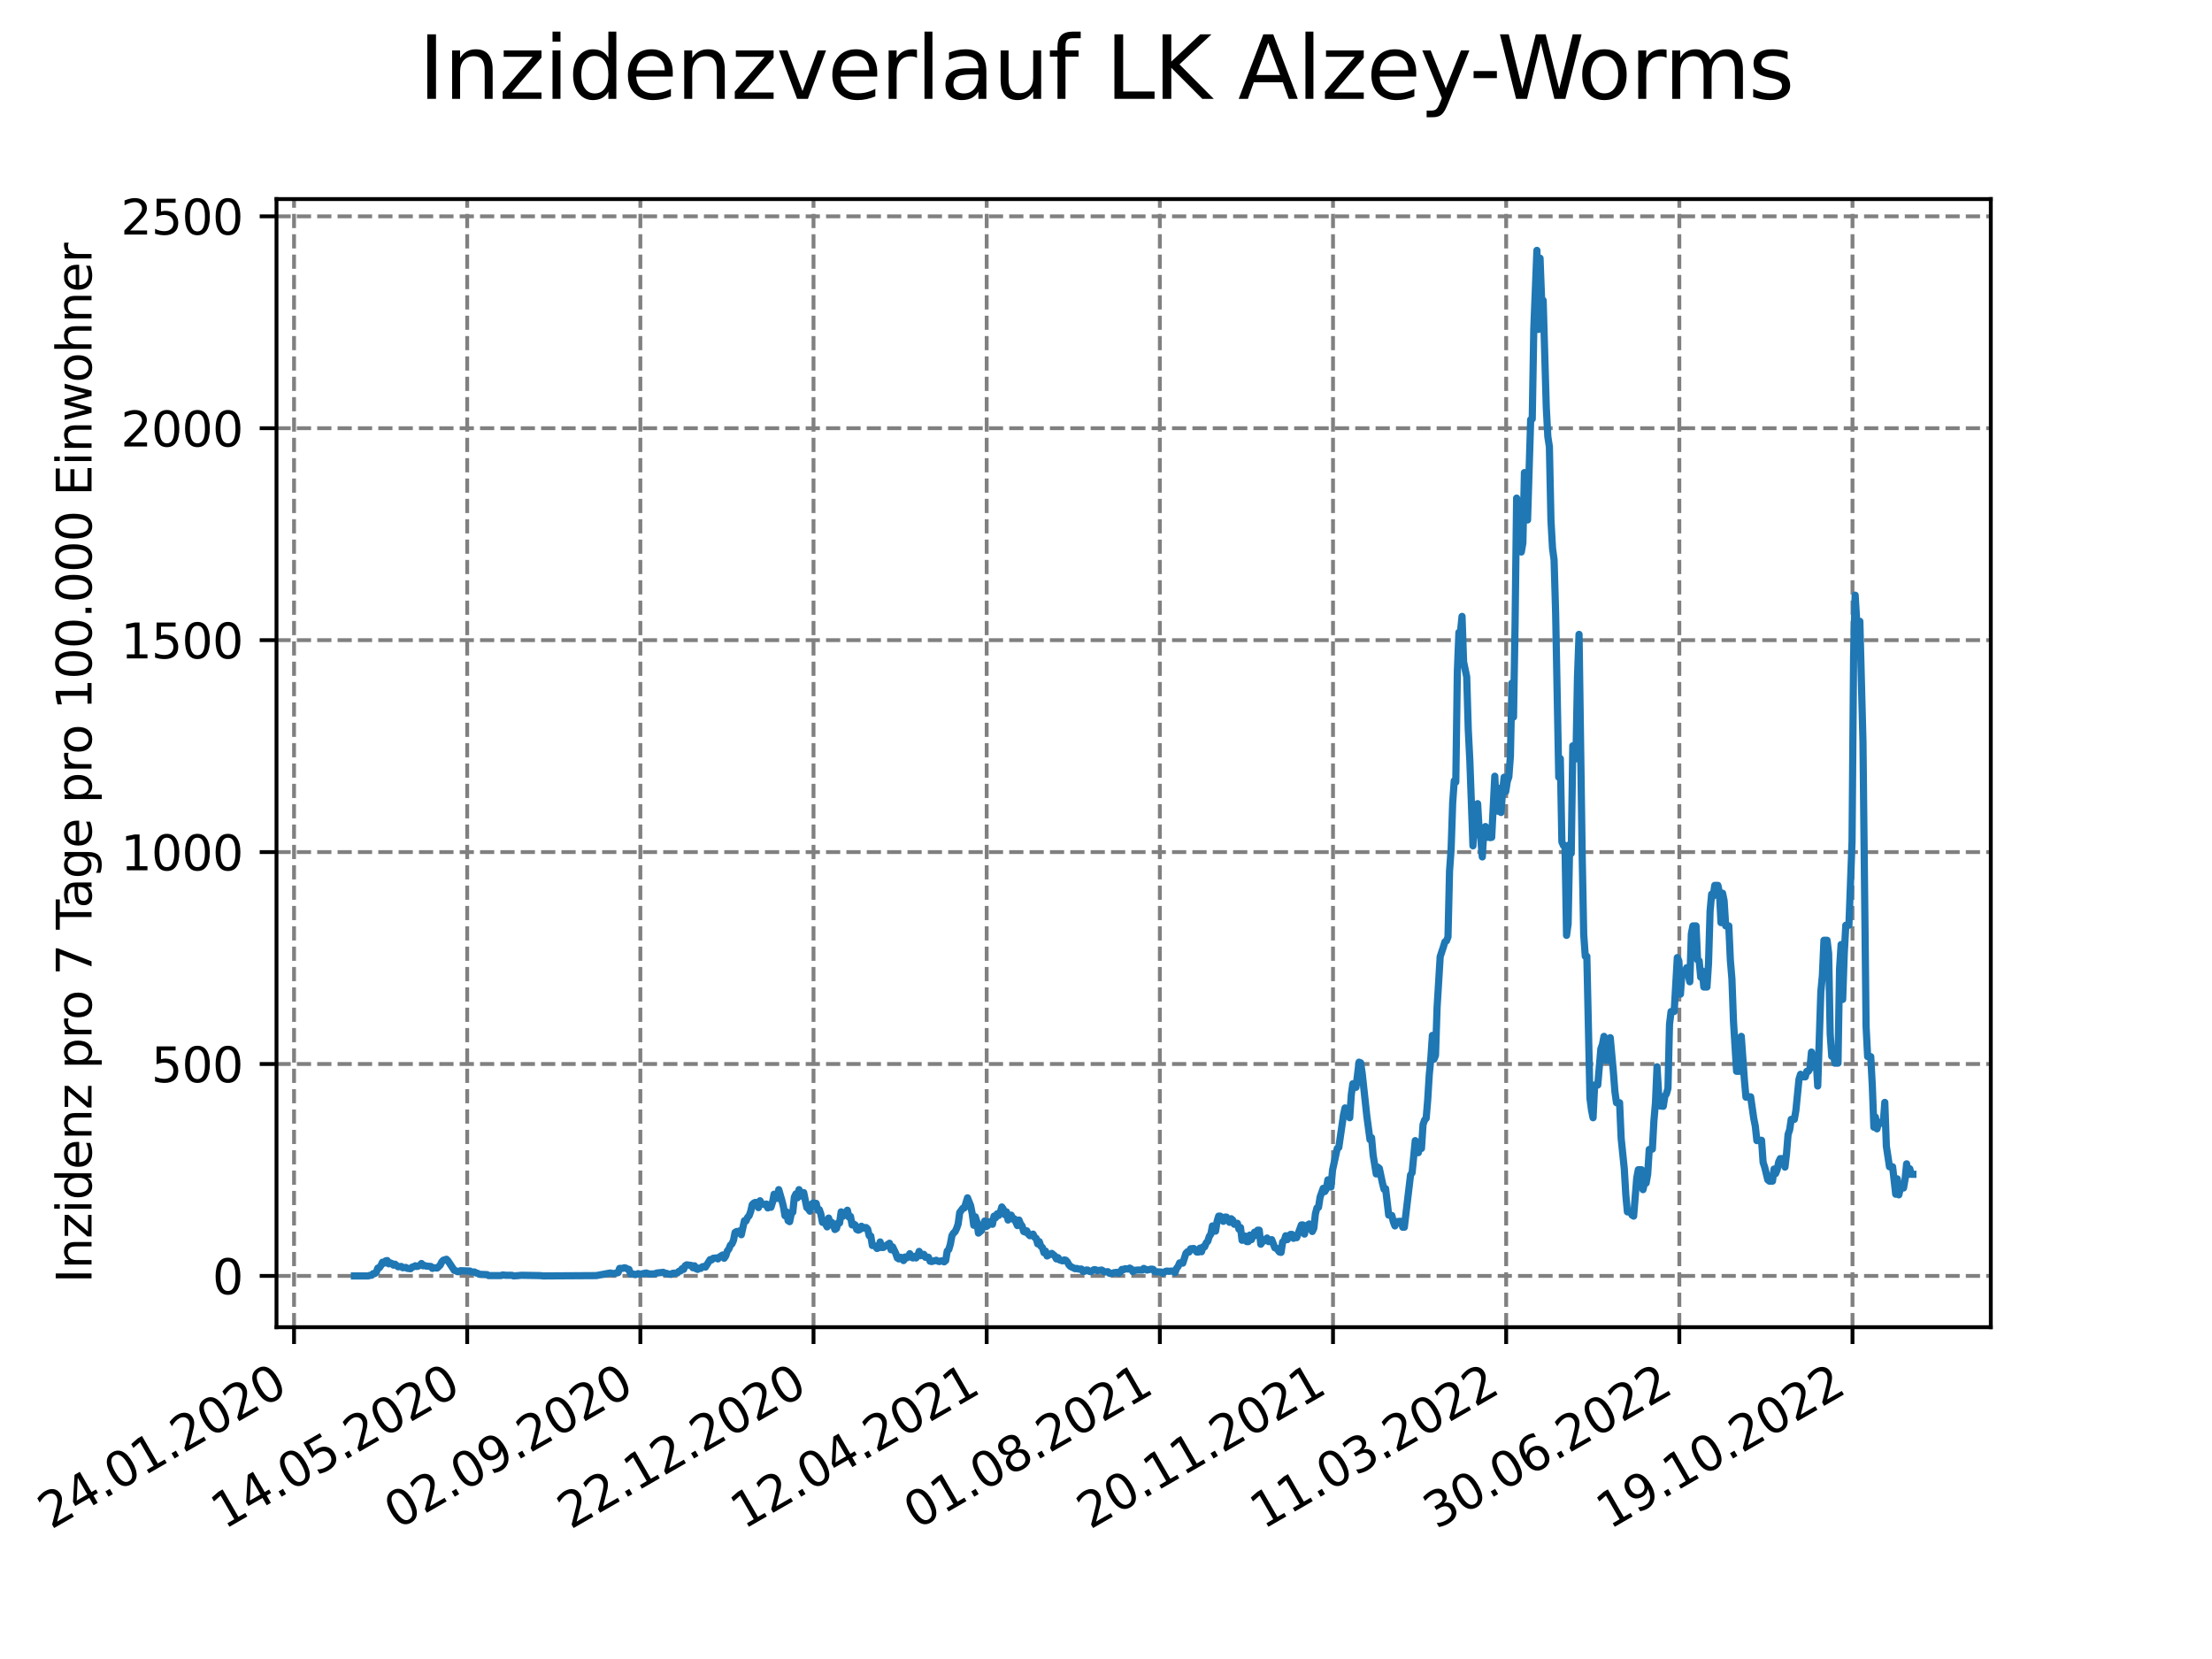 <?xml version="1.0" encoding="utf-8" standalone="no"?>
<!DOCTYPE svg PUBLIC "-//W3C//DTD SVG 1.1//EN"
  "http://www.w3.org/Graphics/SVG/1.1/DTD/svg11.dtd">
<svg xmlns:xlink="http://www.w3.org/1999/xlink" width="460.8pt" height="345.6pt" viewBox="0 0 460.8 345.6" xmlns="http://www.w3.org/2000/svg" version="1.1">
 <defs>
  <style type="text/css">*{stroke-linejoin: round; stroke-linecap: butt}</style>
 </defs>
 <g id="figure_1">
  <g id="patch_1">
   <path d="M 0 345.6 
L 460.8 345.6 
L 460.8 0 
L 0 0 
z
" style="fill: #ffffff"/>
  </g>
  <g id="axes_1">
   <g id="patch_2">
    <path d="M 57.6 276.48 
L 414.72 276.48 
L 414.72 41.472 
L 57.6 41.472 
z
" style="fill: #ffffff"/>
   </g>
   <g id="matplotlib.axis_1">
    <g id="xtick_1">
     <g id="line2d_1">
      <path d="M 61.253 276.48 
L 61.253 41.472 
" clip-path="url(#p6a58bb51ad)" style="fill: none; stroke-dasharray: 2.96,1.28; stroke-dashoffset: 0; stroke: #808080; stroke-width: 0.8"/>
     </g>
     <g id="line2d_2">
      <defs>
       <path id="ma7a0e3dd13" d="M 0 0 
L 0 3.5 
" style="stroke: #000000; stroke-width: 0.8"/>
      </defs>
      <g>
       <use xlink:href="#ma7a0e3dd13" x="61.253" y="276.48" style="stroke: #000000; stroke-width: 0.8"/>
      </g>
     </g>
     <g id="text_1">
      <!-- 24.01.2020 -->
      <g transform="translate(10.628 318.689) rotate(-30) scale(0.1 -0.1)">
       <defs>
        <path id="DejaVuSans-32" d="M 1228 531 
L 3431 531 
L 3431 0 
L 469 0 
L 469 531 
Q 828 903 1448 1529 
Q 2069 2156 2228 2338 
Q 2531 2678 2651 2914 
Q 2772 3150 2772 3378 
Q 2772 3750 2511 3984 
Q 2250 4219 1831 4219 
Q 1534 4219 1204 4116 
Q 875 4013 500 3803 
L 500 4441 
Q 881 4594 1212 4672 
Q 1544 4750 1819 4750 
Q 2544 4750 2975 4387 
Q 3406 4025 3406 3419 
Q 3406 3131 3298 2873 
Q 3191 2616 2906 2266 
Q 2828 2175 2409 1742 
Q 1991 1309 1228 531 
z
" transform="scale(0.016)"/>
        <path id="DejaVuSans-34" d="M 2419 4116 
L 825 1625 
L 2419 1625 
L 2419 4116 
z
M 2253 4666 
L 3047 4666 
L 3047 1625 
L 3713 1625 
L 3713 1100 
L 3047 1100 
L 3047 0 
L 2419 0 
L 2419 1100 
L 313 1100 
L 313 1709 
L 2253 4666 
z
" transform="scale(0.016)"/>
        <path id="DejaVuSans-2e" d="M 684 794 
L 1344 794 
L 1344 0 
L 684 0 
L 684 794 
z
" transform="scale(0.016)"/>
        <path id="DejaVuSans-30" d="M 2034 4250 
Q 1547 4250 1301 3770 
Q 1056 3291 1056 2328 
Q 1056 1369 1301 889 
Q 1547 409 2034 409 
Q 2525 409 2770 889 
Q 3016 1369 3016 2328 
Q 3016 3291 2770 3770 
Q 2525 4250 2034 4250 
z
M 2034 4750 
Q 2819 4750 3233 4129 
Q 3647 3509 3647 2328 
Q 3647 1150 3233 529 
Q 2819 -91 2034 -91 
Q 1250 -91 836 529 
Q 422 1150 422 2328 
Q 422 3509 836 4129 
Q 1250 4750 2034 4750 
z
" transform="scale(0.016)"/>
        <path id="DejaVuSans-31" d="M 794 531 
L 1825 531 
L 1825 4091 
L 703 3866 
L 703 4441 
L 1819 4666 
L 2450 4666 
L 2450 531 
L 3481 531 
L 3481 0 
L 794 0 
L 794 531 
z
" transform="scale(0.016)"/>
       </defs>
       <use xlink:href="#DejaVuSans-32"/>
       <use xlink:href="#DejaVuSans-34" x="63.623"/>
       <use xlink:href="#DejaVuSans-2e" x="127.246"/>
       <use xlink:href="#DejaVuSans-30" x="159.033"/>
       <use xlink:href="#DejaVuSans-31" x="222.656"/>
       <use xlink:href="#DejaVuSans-2e" x="286.279"/>
       <use xlink:href="#DejaVuSans-32" x="318.066"/>
       <use xlink:href="#DejaVuSans-30" x="381.689"/>
       <use xlink:href="#DejaVuSans-32" x="445.312"/>
       <use xlink:href="#DejaVuSans-30" x="508.936"/>
      </g>
     </g>
    </g>
    <g id="xtick_2">
     <g id="line2d_3">
      <path d="M 97.326 276.48 
L 97.326 41.472 
" clip-path="url(#p6a58bb51ad)" style="fill: none; stroke-dasharray: 2.96,1.28; stroke-dashoffset: 0; stroke: #808080; stroke-width: 0.8"/>
     </g>
     <g id="line2d_4">
      <g>
       <use xlink:href="#ma7a0e3dd13" x="97.326" y="276.48" style="stroke: #000000; stroke-width: 0.8"/>
      </g>
     </g>
     <g id="text_2">
      <!-- 14.05.2020 -->
      <g transform="translate(46.701 318.689) rotate(-30) scale(0.1 -0.1)">
       <defs>
        <path id="DejaVuSans-35" d="M 691 4666 
L 3169 4666 
L 3169 4134 
L 1269 4134 
L 1269 2991 
Q 1406 3038 1543 3061 
Q 1681 3084 1819 3084 
Q 2600 3084 3056 2656 
Q 3513 2228 3513 1497 
Q 3513 744 3044 326 
Q 2575 -91 1722 -91 
Q 1428 -91 1123 -41 
Q 819 9 494 109 
L 494 744 
Q 775 591 1075 516 
Q 1375 441 1709 441 
Q 2250 441 2565 725 
Q 2881 1009 2881 1497 
Q 2881 1984 2565 2268 
Q 2250 2553 1709 2553 
Q 1456 2553 1204 2497 
Q 953 2441 691 2322 
L 691 4666 
z
" transform="scale(0.016)"/>
       </defs>
       <use xlink:href="#DejaVuSans-31"/>
       <use xlink:href="#DejaVuSans-34" x="63.623"/>
       <use xlink:href="#DejaVuSans-2e" x="127.246"/>
       <use xlink:href="#DejaVuSans-30" x="159.033"/>
       <use xlink:href="#DejaVuSans-35" x="222.656"/>
       <use xlink:href="#DejaVuSans-2e" x="286.279"/>
       <use xlink:href="#DejaVuSans-32" x="318.066"/>
       <use xlink:href="#DejaVuSans-30" x="381.689"/>
       <use xlink:href="#DejaVuSans-32" x="445.312"/>
       <use xlink:href="#DejaVuSans-30" x="508.936"/>
      </g>
     </g>
    </g>
    <g id="xtick_3">
     <g id="line2d_5">
      <path d="M 133.399 276.48 
L 133.399 41.472 
" clip-path="url(#p6a58bb51ad)" style="fill: none; stroke-dasharray: 2.96,1.28; stroke-dashoffset: 0; stroke: #808080; stroke-width: 0.8"/>
     </g>
     <g id="line2d_6">
      <g>
       <use xlink:href="#ma7a0e3dd13" x="133.399" y="276.48" style="stroke: #000000; stroke-width: 0.8"/>
      </g>
     </g>
     <g id="text_3">
      <!-- 02.09.2020 -->
      <g transform="translate(82.774 318.689) rotate(-30) scale(0.1 -0.1)">
       <defs>
        <path id="DejaVuSans-39" d="M 703 97 
L 703 672 
Q 941 559 1184 500 
Q 1428 441 1663 441 
Q 2288 441 2617 861 
Q 2947 1281 2994 2138 
Q 2813 1869 2534 1725 
Q 2256 1581 1919 1581 
Q 1219 1581 811 2004 
Q 403 2428 403 3163 
Q 403 3881 828 4315 
Q 1253 4750 1959 4750 
Q 2769 4750 3195 4129 
Q 3622 3509 3622 2328 
Q 3622 1225 3098 567 
Q 2575 -91 1691 -91 
Q 1453 -91 1209 -44 
Q 966 3 703 97 
z
M 1959 2075 
Q 2384 2075 2632 2365 
Q 2881 2656 2881 3163 
Q 2881 3666 2632 3958 
Q 2384 4250 1959 4250 
Q 1534 4250 1286 3958 
Q 1038 3666 1038 3163 
Q 1038 2656 1286 2365 
Q 1534 2075 1959 2075 
z
" transform="scale(0.016)"/>
       </defs>
       <use xlink:href="#DejaVuSans-30"/>
       <use xlink:href="#DejaVuSans-32" x="63.623"/>
       <use xlink:href="#DejaVuSans-2e" x="127.246"/>
       <use xlink:href="#DejaVuSans-30" x="159.033"/>
       <use xlink:href="#DejaVuSans-39" x="222.656"/>
       <use xlink:href="#DejaVuSans-2e" x="286.279"/>
       <use xlink:href="#DejaVuSans-32" x="318.066"/>
       <use xlink:href="#DejaVuSans-30" x="381.689"/>
       <use xlink:href="#DejaVuSans-32" x="445.312"/>
       <use xlink:href="#DejaVuSans-30" x="508.936"/>
      </g>
     </g>
    </g>
    <g id="xtick_4">
     <g id="line2d_7">
      <path d="M 169.471 276.48 
L 169.471 41.472 
" clip-path="url(#p6a58bb51ad)" style="fill: none; stroke-dasharray: 2.96,1.28; stroke-dashoffset: 0; stroke: #808080; stroke-width: 0.8"/>
     </g>
     <g id="line2d_8">
      <g>
       <use xlink:href="#ma7a0e3dd13" x="169.471" y="276.48" style="stroke: #000000; stroke-width: 0.8"/>
      </g>
     </g>
     <g id="text_4">
      <!-- 22.12.2020 -->
      <g transform="translate(118.846 318.689) rotate(-30) scale(0.1 -0.1)">
       <use xlink:href="#DejaVuSans-32"/>
       <use xlink:href="#DejaVuSans-32" x="63.623"/>
       <use xlink:href="#DejaVuSans-2e" x="127.246"/>
       <use xlink:href="#DejaVuSans-31" x="159.033"/>
       <use xlink:href="#DejaVuSans-32" x="222.656"/>
       <use xlink:href="#DejaVuSans-2e" x="286.279"/>
       <use xlink:href="#DejaVuSans-32" x="318.066"/>
       <use xlink:href="#DejaVuSans-30" x="381.689"/>
       <use xlink:href="#DejaVuSans-32" x="445.312"/>
       <use xlink:href="#DejaVuSans-30" x="508.936"/>
      </g>
     </g>
    </g>
    <g id="xtick_5">
     <g id="line2d_9">
      <path d="M 205.544 276.48 
L 205.544 41.472 
" clip-path="url(#p6a58bb51ad)" style="fill: none; stroke-dasharray: 2.96,1.28; stroke-dashoffset: 0; stroke: #808080; stroke-width: 0.8"/>
     </g>
     <g id="line2d_10">
      <g>
       <use xlink:href="#ma7a0e3dd13" x="205.544" y="276.48" style="stroke: #000000; stroke-width: 0.8"/>
      </g>
     </g>
     <g id="text_5">
      <!-- 12.04.2021 -->
      <g transform="translate(154.919 318.689) rotate(-30) scale(0.1 -0.1)">
       <use xlink:href="#DejaVuSans-31"/>
       <use xlink:href="#DejaVuSans-32" x="63.623"/>
       <use xlink:href="#DejaVuSans-2e" x="127.246"/>
       <use xlink:href="#DejaVuSans-30" x="159.033"/>
       <use xlink:href="#DejaVuSans-34" x="222.656"/>
       <use xlink:href="#DejaVuSans-2e" x="286.279"/>
       <use xlink:href="#DejaVuSans-32" x="318.066"/>
       <use xlink:href="#DejaVuSans-30" x="381.689"/>
       <use xlink:href="#DejaVuSans-32" x="445.312"/>
       <use xlink:href="#DejaVuSans-31" x="508.936"/>
      </g>
     </g>
    </g>
    <g id="xtick_6">
     <g id="line2d_11">
      <path d="M 241.617 276.48 
L 241.617 41.472 
" clip-path="url(#p6a58bb51ad)" style="fill: none; stroke-dasharray: 2.96,1.28; stroke-dashoffset: 0; stroke: #808080; stroke-width: 0.8"/>
     </g>
     <g id="line2d_12">
      <g>
       <use xlink:href="#ma7a0e3dd13" x="241.617" y="276.48" style="stroke: #000000; stroke-width: 0.8"/>
      </g>
     </g>
     <g id="text_6">
      <!-- 01.08.2021 -->
      <g transform="translate(190.992 318.689) rotate(-30) scale(0.1 -0.1)">
       <defs>
        <path id="DejaVuSans-38" d="M 2034 2216 
Q 1584 2216 1326 1975 
Q 1069 1734 1069 1313 
Q 1069 891 1326 650 
Q 1584 409 2034 409 
Q 2484 409 2743 651 
Q 3003 894 3003 1313 
Q 3003 1734 2745 1975 
Q 2488 2216 2034 2216 
z
M 1403 2484 
Q 997 2584 770 2862 
Q 544 3141 544 3541 
Q 544 4100 942 4425 
Q 1341 4750 2034 4750 
Q 2731 4750 3128 4425 
Q 3525 4100 3525 3541 
Q 3525 3141 3298 2862 
Q 3072 2584 2669 2484 
Q 3125 2378 3379 2068 
Q 3634 1759 3634 1313 
Q 3634 634 3220 271 
Q 2806 -91 2034 -91 
Q 1263 -91 848 271 
Q 434 634 434 1313 
Q 434 1759 690 2068 
Q 947 2378 1403 2484 
z
M 1172 3481 
Q 1172 3119 1398 2916 
Q 1625 2713 2034 2713 
Q 2441 2713 2670 2916 
Q 2900 3119 2900 3481 
Q 2900 3844 2670 4047 
Q 2441 4250 2034 4250 
Q 1625 4250 1398 4047 
Q 1172 3844 1172 3481 
z
" transform="scale(0.016)"/>
       </defs>
       <use xlink:href="#DejaVuSans-30"/>
       <use xlink:href="#DejaVuSans-31" x="63.623"/>
       <use xlink:href="#DejaVuSans-2e" x="127.246"/>
       <use xlink:href="#DejaVuSans-30" x="159.033"/>
       <use xlink:href="#DejaVuSans-38" x="222.656"/>
       <use xlink:href="#DejaVuSans-2e" x="286.279"/>
       <use xlink:href="#DejaVuSans-32" x="318.066"/>
       <use xlink:href="#DejaVuSans-30" x="381.689"/>
       <use xlink:href="#DejaVuSans-32" x="445.312"/>
       <use xlink:href="#DejaVuSans-31" x="508.936"/>
      </g>
     </g>
    </g>
    <g id="xtick_7">
     <g id="line2d_13">
      <path d="M 277.69 276.48 
L 277.69 41.472 
" clip-path="url(#p6a58bb51ad)" style="fill: none; stroke-dasharray: 2.96,1.28; stroke-dashoffset: 0; stroke: #808080; stroke-width: 0.8"/>
     </g>
     <g id="line2d_14">
      <g>
       <use xlink:href="#ma7a0e3dd13" x="277.69" y="276.48" style="stroke: #000000; stroke-width: 0.8"/>
      </g>
     </g>
     <g id="text_7">
      <!-- 20.11.2021 -->
      <g transform="translate(227.064 318.689) rotate(-30) scale(0.1 -0.1)">
       <use xlink:href="#DejaVuSans-32"/>
       <use xlink:href="#DejaVuSans-30" x="63.623"/>
       <use xlink:href="#DejaVuSans-2e" x="127.246"/>
       <use xlink:href="#DejaVuSans-31" x="159.033"/>
       <use xlink:href="#DejaVuSans-31" x="222.656"/>
       <use xlink:href="#DejaVuSans-2e" x="286.279"/>
       <use xlink:href="#DejaVuSans-32" x="318.066"/>
       <use xlink:href="#DejaVuSans-30" x="381.689"/>
       <use xlink:href="#DejaVuSans-32" x="445.312"/>
       <use xlink:href="#DejaVuSans-31" x="508.936"/>
      </g>
     </g>
    </g>
    <g id="xtick_8">
     <g id="line2d_15">
      <path d="M 313.762 276.48 
L 313.762 41.472 
" clip-path="url(#p6a58bb51ad)" style="fill: none; stroke-dasharray: 2.96,1.28; stroke-dashoffset: 0; stroke: #808080; stroke-width: 0.8"/>
     </g>
     <g id="line2d_16">
      <g>
       <use xlink:href="#ma7a0e3dd13" x="313.762" y="276.48" style="stroke: #000000; stroke-width: 0.8"/>
      </g>
     </g>
     <g id="text_8">
      <!-- 11.03.2022 -->
      <g transform="translate(263.137 318.689) rotate(-30) scale(0.1 -0.1)">
       <defs>
        <path id="DejaVuSans-33" d="M 2597 2516 
Q 3050 2419 3304 2112 
Q 3559 1806 3559 1356 
Q 3559 666 3084 287 
Q 2609 -91 1734 -91 
Q 1441 -91 1130 -33 
Q 819 25 488 141 
L 488 750 
Q 750 597 1062 519 
Q 1375 441 1716 441 
Q 2309 441 2620 675 
Q 2931 909 2931 1356 
Q 2931 1769 2642 2001 
Q 2353 2234 1838 2234 
L 1294 2234 
L 1294 2753 
L 1863 2753 
Q 2328 2753 2575 2939 
Q 2822 3125 2822 3475 
Q 2822 3834 2567 4026 
Q 2313 4219 1838 4219 
Q 1578 4219 1281 4162 
Q 984 4106 628 3988 
L 628 4550 
Q 988 4650 1302 4700 
Q 1616 4750 1894 4750 
Q 2613 4750 3031 4423 
Q 3450 4097 3450 3541 
Q 3450 3153 3228 2886 
Q 3006 2619 2597 2516 
z
" transform="scale(0.016)"/>
       </defs>
       <use xlink:href="#DejaVuSans-31"/>
       <use xlink:href="#DejaVuSans-31" x="63.623"/>
       <use xlink:href="#DejaVuSans-2e" x="127.246"/>
       <use xlink:href="#DejaVuSans-30" x="159.033"/>
       <use xlink:href="#DejaVuSans-33" x="222.656"/>
       <use xlink:href="#DejaVuSans-2e" x="286.279"/>
       <use xlink:href="#DejaVuSans-32" x="318.066"/>
       <use xlink:href="#DejaVuSans-30" x="381.689"/>
       <use xlink:href="#DejaVuSans-32" x="445.312"/>
       <use xlink:href="#DejaVuSans-32" x="508.936"/>
      </g>
     </g>
    </g>
    <g id="xtick_9">
     <g id="line2d_17">
      <path d="M 349.835 276.48 
L 349.835 41.472 
" clip-path="url(#p6a58bb51ad)" style="fill: none; stroke-dasharray: 2.96,1.28; stroke-dashoffset: 0; stroke: #808080; stroke-width: 0.8"/>
     </g>
     <g id="line2d_18">
      <g>
       <use xlink:href="#ma7a0e3dd13" x="349.835" y="276.48" style="stroke: #000000; stroke-width: 0.8"/>
      </g>
     </g>
     <g id="text_9">
      <!-- 30.06.2022 -->
      <g transform="translate(299.21 318.689) rotate(-30) scale(0.1 -0.1)">
       <defs>
        <path id="DejaVuSans-36" d="M 2113 2584 
Q 1688 2584 1439 2293 
Q 1191 2003 1191 1497 
Q 1191 994 1439 701 
Q 1688 409 2113 409 
Q 2538 409 2786 701 
Q 3034 994 3034 1497 
Q 3034 2003 2786 2293 
Q 2538 2584 2113 2584 
z
M 3366 4563 
L 3366 3988 
Q 3128 4100 2886 4159 
Q 2644 4219 2406 4219 
Q 1781 4219 1451 3797 
Q 1122 3375 1075 2522 
Q 1259 2794 1537 2939 
Q 1816 3084 2150 3084 
Q 2853 3084 3261 2657 
Q 3669 2231 3669 1497 
Q 3669 778 3244 343 
Q 2819 -91 2113 -91 
Q 1303 -91 875 529 
Q 447 1150 447 2328 
Q 447 3434 972 4092 
Q 1497 4750 2381 4750 
Q 2619 4750 2861 4703 
Q 3103 4656 3366 4563 
z
" transform="scale(0.016)"/>
       </defs>
       <use xlink:href="#DejaVuSans-33"/>
       <use xlink:href="#DejaVuSans-30" x="63.623"/>
       <use xlink:href="#DejaVuSans-2e" x="127.246"/>
       <use xlink:href="#DejaVuSans-30" x="159.033"/>
       <use xlink:href="#DejaVuSans-36" x="222.656"/>
       <use xlink:href="#DejaVuSans-2e" x="286.279"/>
       <use xlink:href="#DejaVuSans-32" x="318.066"/>
       <use xlink:href="#DejaVuSans-30" x="381.689"/>
       <use xlink:href="#DejaVuSans-32" x="445.312"/>
       <use xlink:href="#DejaVuSans-32" x="508.936"/>
      </g>
     </g>
    </g>
    <g id="xtick_10">
     <g id="line2d_19">
      <path d="M 385.908 276.48 
L 385.908 41.472 
" clip-path="url(#p6a58bb51ad)" style="fill: none; stroke-dasharray: 2.96,1.28; stroke-dashoffset: 0; stroke: #808080; stroke-width: 0.8"/>
     </g>
     <g id="line2d_20">
      <g>
       <use xlink:href="#ma7a0e3dd13" x="385.908" y="276.48" style="stroke: #000000; stroke-width: 0.8"/>
      </g>
     </g>
     <g id="text_10">
      <!-- 19.10.2022 -->
      <g transform="translate(335.283 318.689) rotate(-30) scale(0.1 -0.1)">
       <use xlink:href="#DejaVuSans-31"/>
       <use xlink:href="#DejaVuSans-39" x="63.623"/>
       <use xlink:href="#DejaVuSans-2e" x="127.246"/>
       <use xlink:href="#DejaVuSans-31" x="159.033"/>
       <use xlink:href="#DejaVuSans-30" x="222.656"/>
       <use xlink:href="#DejaVuSans-2e" x="286.279"/>
       <use xlink:href="#DejaVuSans-32" x="318.066"/>
       <use xlink:href="#DejaVuSans-30" x="381.689"/>
       <use xlink:href="#DejaVuSans-32" x="445.312"/>
       <use xlink:href="#DejaVuSans-32" x="508.936"/>
      </g>
     </g>
    </g>
   </g>
   <g id="matplotlib.axis_2">
    <g id="ytick_1">
     <g id="line2d_21">
      <path d="M 57.6 265.798 
L 414.72 265.798 
" clip-path="url(#p6a58bb51ad)" style="fill: none; stroke-dasharray: 2.96,1.28; stroke-dashoffset: 0; stroke: #808080; stroke-width: 0.8"/>
     </g>
     <g id="line2d_22">
      <defs>
       <path id="me73695c875" d="M 0 0 
L -3.5 0 
" style="stroke: #000000; stroke-width: 0.8"/>
      </defs>
      <g>
       <use xlink:href="#me73695c875" x="57.6" y="265.798" style="stroke: #000000; stroke-width: 0.8"/>
      </g>
     </g>
     <g id="text_11">
      <!-- 0 -->
      <g transform="translate(44.237 269.597) scale(0.1 -0.1)">
       <use xlink:href="#DejaVuSans-30"/>
      </g>
     </g>
    </g>
    <g id="ytick_2">
     <g id="line2d_23">
      <path d="M 57.6 221.651 
L 414.72 221.651 
" clip-path="url(#p6a58bb51ad)" style="fill: none; stroke-dasharray: 2.96,1.28; stroke-dashoffset: 0; stroke: #808080; stroke-width: 0.8"/>
     </g>
     <g id="line2d_24">
      <g>
       <use xlink:href="#me73695c875" x="57.6" y="221.651" style="stroke: #000000; stroke-width: 0.8"/>
      </g>
     </g>
     <g id="text_12">
      <!-- 500 -->
      <g transform="translate(31.512 225.45) scale(0.1 -0.1)">
       <use xlink:href="#DejaVuSans-35"/>
       <use xlink:href="#DejaVuSans-30" x="63.623"/>
       <use xlink:href="#DejaVuSans-30" x="127.246"/>
      </g>
     </g>
    </g>
    <g id="ytick_3">
     <g id="line2d_25">
      <path d="M 57.6 177.503 
L 414.72 177.503 
" clip-path="url(#p6a58bb51ad)" style="fill: none; stroke-dasharray: 2.96,1.28; stroke-dashoffset: 0; stroke: #808080; stroke-width: 0.8"/>
     </g>
     <g id="line2d_26">
      <g>
       <use xlink:href="#me73695c875" x="57.6" y="177.503" style="stroke: #000000; stroke-width: 0.8"/>
      </g>
     </g>
     <g id="text_13">
      <!-- 1000 -->
      <g transform="translate(25.15 181.303) scale(0.1 -0.1)">
       <use xlink:href="#DejaVuSans-31"/>
       <use xlink:href="#DejaVuSans-30" x="63.623"/>
       <use xlink:href="#DejaVuSans-30" x="127.246"/>
       <use xlink:href="#DejaVuSans-30" x="190.869"/>
      </g>
     </g>
    </g>
    <g id="ytick_4">
     <g id="line2d_27">
      <path d="M 57.6 133.356 
L 414.72 133.356 
" clip-path="url(#p6a58bb51ad)" style="fill: none; stroke-dasharray: 2.96,1.28; stroke-dashoffset: 0; stroke: #808080; stroke-width: 0.8"/>
     </g>
     <g id="line2d_28">
      <g>
       <use xlink:href="#me73695c875" x="57.6" y="133.356" style="stroke: #000000; stroke-width: 0.8"/>
      </g>
     </g>
     <g id="text_14">
      <!-- 1500 -->
      <g transform="translate(25.15 137.155) scale(0.1 -0.1)">
       <use xlink:href="#DejaVuSans-31"/>
       <use xlink:href="#DejaVuSans-35" x="63.623"/>
       <use xlink:href="#DejaVuSans-30" x="127.246"/>
       <use xlink:href="#DejaVuSans-30" x="190.869"/>
      </g>
     </g>
    </g>
    <g id="ytick_5">
     <g id="line2d_29">
      <path d="M 57.6 89.209 
L 414.72 89.209 
" clip-path="url(#p6a58bb51ad)" style="fill: none; stroke-dasharray: 2.96,1.28; stroke-dashoffset: 0; stroke: #808080; stroke-width: 0.8"/>
     </g>
     <g id="line2d_30">
      <g>
       <use xlink:href="#me73695c875" x="57.6" y="89.209" style="stroke: #000000; stroke-width: 0.8"/>
      </g>
     </g>
     <g id="text_15">
      <!-- 2000 -->
      <g transform="translate(25.15 93.008) scale(0.1 -0.1)">
       <use xlink:href="#DejaVuSans-32"/>
       <use xlink:href="#DejaVuSans-30" x="63.623"/>
       <use xlink:href="#DejaVuSans-30" x="127.246"/>
       <use xlink:href="#DejaVuSans-30" x="190.869"/>
      </g>
     </g>
    </g>
    <g id="ytick_6">
     <g id="line2d_31">
      <path d="M 57.6 45.062 
L 414.72 45.062 
" clip-path="url(#p6a58bb51ad)" style="fill: none; stroke-dasharray: 2.96,1.28; stroke-dashoffset: 0; stroke: #808080; stroke-width: 0.8"/>
     </g>
     <g id="line2d_32">
      <g>
       <use xlink:href="#me73695c875" x="57.6" y="45.062" style="stroke: #000000; stroke-width: 0.8"/>
      </g>
     </g>
     <g id="text_16">
      <!-- 2500 -->
      <g transform="translate(25.15 48.861) scale(0.1 -0.1)">
       <use xlink:href="#DejaVuSans-32"/>
       <use xlink:href="#DejaVuSans-35" x="63.623"/>
       <use xlink:href="#DejaVuSans-30" x="127.246"/>
       <use xlink:href="#DejaVuSans-30" x="190.869"/>
      </g>
     </g>
    </g>
    <g id="text_17">
     <!-- Inzidenz pro 7 Tage pro 100.000 Einwohner -->
     <g transform="translate(19.07 267.301) rotate(-90) scale(0.1 -0.1)">
      <defs>
       <path id="DejaVuSans-49" d="M 628 4666 
L 1259 4666 
L 1259 0 
L 628 0 
L 628 4666 
z
" transform="scale(0.016)"/>
       <path id="DejaVuSans-6e" d="M 3513 2113 
L 3513 0 
L 2938 0 
L 2938 2094 
Q 2938 2591 2744 2837 
Q 2550 3084 2163 3084 
Q 1697 3084 1428 2787 
Q 1159 2491 1159 1978 
L 1159 0 
L 581 0 
L 581 3500 
L 1159 3500 
L 1159 2956 
Q 1366 3272 1645 3428 
Q 1925 3584 2291 3584 
Q 2894 3584 3203 3211 
Q 3513 2838 3513 2113 
z
" transform="scale(0.016)"/>
       <path id="DejaVuSans-7a" d="M 353 3500 
L 3084 3500 
L 3084 2975 
L 922 459 
L 3084 459 
L 3084 0 
L 275 0 
L 275 525 
L 2438 3041 
L 353 3041 
L 353 3500 
z
" transform="scale(0.016)"/>
       <path id="DejaVuSans-69" d="M 603 3500 
L 1178 3500 
L 1178 0 
L 603 0 
L 603 3500 
z
M 603 4863 
L 1178 4863 
L 1178 4134 
L 603 4134 
L 603 4863 
z
" transform="scale(0.016)"/>
       <path id="DejaVuSans-64" d="M 2906 2969 
L 2906 4863 
L 3481 4863 
L 3481 0 
L 2906 0 
L 2906 525 
Q 2725 213 2448 61 
Q 2172 -91 1784 -91 
Q 1150 -91 751 415 
Q 353 922 353 1747 
Q 353 2572 751 3078 
Q 1150 3584 1784 3584 
Q 2172 3584 2448 3432 
Q 2725 3281 2906 2969 
z
M 947 1747 
Q 947 1113 1208 752 
Q 1469 391 1925 391 
Q 2381 391 2643 752 
Q 2906 1113 2906 1747 
Q 2906 2381 2643 2742 
Q 2381 3103 1925 3103 
Q 1469 3103 1208 2742 
Q 947 2381 947 1747 
z
" transform="scale(0.016)"/>
       <path id="DejaVuSans-65" d="M 3597 1894 
L 3597 1613 
L 953 1613 
Q 991 1019 1311 708 
Q 1631 397 2203 397 
Q 2534 397 2845 478 
Q 3156 559 3463 722 
L 3463 178 
Q 3153 47 2828 -22 
Q 2503 -91 2169 -91 
Q 1331 -91 842 396 
Q 353 884 353 1716 
Q 353 2575 817 3079 
Q 1281 3584 2069 3584 
Q 2775 3584 3186 3129 
Q 3597 2675 3597 1894 
z
M 3022 2063 
Q 3016 2534 2758 2815 
Q 2500 3097 2075 3097 
Q 1594 3097 1305 2825 
Q 1016 2553 972 2059 
L 3022 2063 
z
" transform="scale(0.016)"/>
       <path id="DejaVuSans-20" transform="scale(0.016)"/>
       <path id="DejaVuSans-70" d="M 1159 525 
L 1159 -1331 
L 581 -1331 
L 581 3500 
L 1159 3500 
L 1159 2969 
Q 1341 3281 1617 3432 
Q 1894 3584 2278 3584 
Q 2916 3584 3314 3078 
Q 3713 2572 3713 1747 
Q 3713 922 3314 415 
Q 2916 -91 2278 -91 
Q 1894 -91 1617 61 
Q 1341 213 1159 525 
z
M 3116 1747 
Q 3116 2381 2855 2742 
Q 2594 3103 2138 3103 
Q 1681 3103 1420 2742 
Q 1159 2381 1159 1747 
Q 1159 1113 1420 752 
Q 1681 391 2138 391 
Q 2594 391 2855 752 
Q 3116 1113 3116 1747 
z
" transform="scale(0.016)"/>
       <path id="DejaVuSans-72" d="M 2631 2963 
Q 2534 3019 2420 3045 
Q 2306 3072 2169 3072 
Q 1681 3072 1420 2755 
Q 1159 2438 1159 1844 
L 1159 0 
L 581 0 
L 581 3500 
L 1159 3500 
L 1159 2956 
Q 1341 3275 1631 3429 
Q 1922 3584 2338 3584 
Q 2397 3584 2469 3576 
Q 2541 3569 2628 3553 
L 2631 2963 
z
" transform="scale(0.016)"/>
       <path id="DejaVuSans-6f" d="M 1959 3097 
Q 1497 3097 1228 2736 
Q 959 2375 959 1747 
Q 959 1119 1226 758 
Q 1494 397 1959 397 
Q 2419 397 2687 759 
Q 2956 1122 2956 1747 
Q 2956 2369 2687 2733 
Q 2419 3097 1959 3097 
z
M 1959 3584 
Q 2709 3584 3137 3096 
Q 3566 2609 3566 1747 
Q 3566 888 3137 398 
Q 2709 -91 1959 -91 
Q 1206 -91 779 398 
Q 353 888 353 1747 
Q 353 2609 779 3096 
Q 1206 3584 1959 3584 
z
" transform="scale(0.016)"/>
       <path id="DejaVuSans-37" d="M 525 4666 
L 3525 4666 
L 3525 4397 
L 1831 0 
L 1172 0 
L 2766 4134 
L 525 4134 
L 525 4666 
z
" transform="scale(0.016)"/>
       <path id="DejaVuSans-54" d="M -19 4666 
L 3928 4666 
L 3928 4134 
L 2272 4134 
L 2272 0 
L 1638 0 
L 1638 4134 
L -19 4134 
L -19 4666 
z
" transform="scale(0.016)"/>
       <path id="DejaVuSans-61" d="M 2194 1759 
Q 1497 1759 1228 1600 
Q 959 1441 959 1056 
Q 959 750 1161 570 
Q 1363 391 1709 391 
Q 2188 391 2477 730 
Q 2766 1069 2766 1631 
L 2766 1759 
L 2194 1759 
z
M 3341 1997 
L 3341 0 
L 2766 0 
L 2766 531 
Q 2569 213 2275 61 
Q 1981 -91 1556 -91 
Q 1019 -91 701 211 
Q 384 513 384 1019 
Q 384 1609 779 1909 
Q 1175 2209 1959 2209 
L 2766 2209 
L 2766 2266 
Q 2766 2663 2505 2880 
Q 2244 3097 1772 3097 
Q 1472 3097 1187 3025 
Q 903 2953 641 2809 
L 641 3341 
Q 956 3463 1253 3523 
Q 1550 3584 1831 3584 
Q 2591 3584 2966 3190 
Q 3341 2797 3341 1997 
z
" transform="scale(0.016)"/>
       <path id="DejaVuSans-67" d="M 2906 1791 
Q 2906 2416 2648 2759 
Q 2391 3103 1925 3103 
Q 1463 3103 1205 2759 
Q 947 2416 947 1791 
Q 947 1169 1205 825 
Q 1463 481 1925 481 
Q 2391 481 2648 825 
Q 2906 1169 2906 1791 
z
M 3481 434 
Q 3481 -459 3084 -895 
Q 2688 -1331 1869 -1331 
Q 1566 -1331 1297 -1286 
Q 1028 -1241 775 -1147 
L 775 -588 
Q 1028 -725 1275 -790 
Q 1522 -856 1778 -856 
Q 2344 -856 2625 -561 
Q 2906 -266 2906 331 
L 2906 616 
Q 2728 306 2450 153 
Q 2172 0 1784 0 
Q 1141 0 747 490 
Q 353 981 353 1791 
Q 353 2603 747 3093 
Q 1141 3584 1784 3584 
Q 2172 3584 2450 3431 
Q 2728 3278 2906 2969 
L 2906 3500 
L 3481 3500 
L 3481 434 
z
" transform="scale(0.016)"/>
       <path id="DejaVuSans-45" d="M 628 4666 
L 3578 4666 
L 3578 4134 
L 1259 4134 
L 1259 2753 
L 3481 2753 
L 3481 2222 
L 1259 2222 
L 1259 531 
L 3634 531 
L 3634 0 
L 628 0 
L 628 4666 
z
" transform="scale(0.016)"/>
       <path id="DejaVuSans-77" d="M 269 3500 
L 844 3500 
L 1563 769 
L 2278 3500 
L 2956 3500 
L 3675 769 
L 4391 3500 
L 4966 3500 
L 4050 0 
L 3372 0 
L 2619 2869 
L 1863 0 
L 1184 0 
L 269 3500 
z
" transform="scale(0.016)"/>
       <path id="DejaVuSans-68" d="M 3513 2113 
L 3513 0 
L 2938 0 
L 2938 2094 
Q 2938 2591 2744 2837 
Q 2550 3084 2163 3084 
Q 1697 3084 1428 2787 
Q 1159 2491 1159 1978 
L 1159 0 
L 581 0 
L 581 4863 
L 1159 4863 
L 1159 2956 
Q 1366 3272 1645 3428 
Q 1925 3584 2291 3584 
Q 2894 3584 3203 3211 
Q 3513 2838 3513 2113 
z
" transform="scale(0.016)"/>
      </defs>
      <use xlink:href="#DejaVuSans-49"/>
      <use xlink:href="#DejaVuSans-6e" x="29.492"/>
      <use xlink:href="#DejaVuSans-7a" x="92.871"/>
      <use xlink:href="#DejaVuSans-69" x="145.361"/>
      <use xlink:href="#DejaVuSans-64" x="173.145"/>
      <use xlink:href="#DejaVuSans-65" x="236.621"/>
      <use xlink:href="#DejaVuSans-6e" x="298.145"/>
      <use xlink:href="#DejaVuSans-7a" x="361.523"/>
      <use xlink:href="#DejaVuSans-20" x="414.014"/>
      <use xlink:href="#DejaVuSans-70" x="445.801"/>
      <use xlink:href="#DejaVuSans-72" x="509.277"/>
      <use xlink:href="#DejaVuSans-6f" x="548.141"/>
      <use xlink:href="#DejaVuSans-20" x="609.322"/>
      <use xlink:href="#DejaVuSans-37" x="641.109"/>
      <use xlink:href="#DejaVuSans-20" x="704.732"/>
      <use xlink:href="#DejaVuSans-54" x="736.52"/>
      <use xlink:href="#DejaVuSans-61" x="781.104"/>
      <use xlink:href="#DejaVuSans-67" x="842.383"/>
      <use xlink:href="#DejaVuSans-65" x="905.859"/>
      <use xlink:href="#DejaVuSans-20" x="967.383"/>
      <use xlink:href="#DejaVuSans-70" x="999.17"/>
      <use xlink:href="#DejaVuSans-72" x="1062.646"/>
      <use xlink:href="#DejaVuSans-6f" x="1101.51"/>
      <use xlink:href="#DejaVuSans-20" x="1162.691"/>
      <use xlink:href="#DejaVuSans-31" x="1194.479"/>
      <use xlink:href="#DejaVuSans-30" x="1258.102"/>
      <use xlink:href="#DejaVuSans-30" x="1321.725"/>
      <use xlink:href="#DejaVuSans-2e" x="1385.348"/>
      <use xlink:href="#DejaVuSans-30" x="1417.135"/>
      <use xlink:href="#DejaVuSans-30" x="1480.758"/>
      <use xlink:href="#DejaVuSans-30" x="1544.381"/>
      <use xlink:href="#DejaVuSans-20" x="1608.004"/>
      <use xlink:href="#DejaVuSans-45" x="1639.791"/>
      <use xlink:href="#DejaVuSans-69" x="1702.975"/>
      <use xlink:href="#DejaVuSans-6e" x="1730.758"/>
      <use xlink:href="#DejaVuSans-77" x="1794.137"/>
      <use xlink:href="#DejaVuSans-6f" x="1875.924"/>
      <use xlink:href="#DejaVuSans-68" x="1937.105"/>
      <use xlink:href="#DejaVuSans-6e" x="2000.484"/>
      <use xlink:href="#DejaVuSans-65" x="2063.863"/>
      <use xlink:href="#DejaVuSans-72" x="2125.387"/>
     </g>
    </g>
   </g>
   <g id="line2d_33">
    <path d="M 73.833 265.798 
L 76.758 265.798 
L 77.083 265.662 
L 77.408 265.662 
L 77.732 265.321 
L 78.057 265.321 
L 78.382 265.049 
L 78.707 264.164 
L 79.032 264.096 
L 79.357 263.619 
L 79.682 262.938 
L 80.007 263.143 
L 80.332 262.666 
L 80.657 262.598 
L 80.982 263.279 
L 81.307 263.075 
L 81.632 263.211 
L 81.957 263.551 
L 82.282 263.347 
L 82.932 263.892 
L 83.582 263.823 
L 83.907 264.096 
L 84.557 264.028 
L 84.882 264.232 
L 85.532 264.3 
L 85.857 263.96 
L 86.182 263.892 
L 86.507 263.687 
L 86.832 263.823 
L 87.157 263.755 
L 87.482 263.551 
L 87.807 263.211 
L 88.132 263.687 
L 88.457 263.619 
L 88.782 263.755 
L 89.757 263.823 
L 90.082 264.232 
L 90.407 264.096 
L 91.057 264.164 
L 91.707 263.551 
L 92.032 262.87 
L 92.357 262.53 
L 93.007 262.326 
L 93.331 262.666 
L 94.631 264.64 
L 94.956 264.708 
L 95.281 264.913 
L 95.606 264.913 
L 95.931 264.708 
L 97.881 264.777 
L 98.206 264.981 
L 98.856 264.981 
L 99.181 265.185 
L 99.506 265.253 
L 99.831 265.457 
L 101.456 265.525 
L 101.781 265.73 
L 104.381 265.73 
L 104.706 265.594 
L 105.356 265.662 
L 106.656 265.662 
L 106.981 265.798 
L 107.956 265.73 
L 108.606 265.662 
L 112.505 265.73 
L 113.155 265.798 
L 124.205 265.73 
L 127.129 265.185 
L 127.779 265.321 
L 128.754 265.117 
L 129.079 264.232 
L 129.729 264.232 
L 130.054 264.096 
L 130.379 264.164 
L 130.704 264.368 
L 131.029 264.436 
L 131.354 265.389 
L 131.679 265.321 
L 132.329 265.525 
L 132.979 265.321 
L 133.304 265.457 
L 134.604 265.185 
L 135.254 265.389 
L 136.229 265.389 
L 136.879 265.185 
L 137.529 265.117 
L 138.179 265.049 
L 138.504 265.253 
L 138.829 265.253 
L 139.154 265.389 
L 139.804 265.457 
L 140.129 265.253 
L 141.103 265.185 
L 141.428 264.845 
L 141.753 264.777 
L 142.078 264.3 
L 142.403 264.436 
L 142.728 263.687 
L 143.053 263.483 
L 144.028 263.619 
L 144.353 264.096 
L 144.678 263.687 
L 145.003 264.3 
L 145.328 264.436 
L 145.653 264.164 
L 145.978 264.232 
L 146.303 263.892 
L 146.628 263.823 
L 146.953 263.96 
L 147.928 262.394 
L 148.253 262.462 
L 148.578 262.121 
L 149.228 262.053 
L 149.553 262.258 
L 149.878 261.849 
L 150.528 261.441 
L 150.853 262.121 
L 151.178 261.645 
L 151.503 260.624 
L 151.828 260.215 
L 152.153 259.398 
L 152.478 259.126 
L 152.803 258.377 
L 153.128 256.743 
L 153.453 256.539 
L 153.778 256.743 
L 154.103 256.402 
L 154.428 257.219 
L 155.078 254.292 
L 155.403 254.36 
L 155.728 253.611 
L 156.053 253.271 
L 156.378 252.386 
L 156.703 250.956 
L 157.027 250.615 
L 157.352 250.479 
L 157.677 250.547 
L 158.002 251.569 
L 158.327 250.139 
L 158.652 250.752 
L 159.302 250.956 
L 159.627 250.82 
L 159.952 251.637 
L 160.277 250.956 
L 160.602 251.5 
L 160.927 250.479 
L 161.252 248.777 
L 161.902 249.662 
L 162.227 247.824 
L 162.877 250.071 
L 163.202 251.364 
L 163.527 253.271 
L 163.852 252.454 
L 164.177 254.292 
L 164.502 254.496 
L 164.827 252.862 
L 165.152 252.522 
L 165.477 249.39 
L 165.802 248.709 
L 166.127 249.526 
L 166.452 247.824 
L 166.777 248.913 
L 167.102 249.186 
L 167.427 248.437 
L 168.077 251.569 
L 168.402 251.841 
L 168.727 252.317 
L 169.052 250.888 
L 169.377 250.615 
L 170.027 250.683 
L 170.352 252.113 
L 170.677 251.977 
L 171.002 252.93 
L 171.327 254.632 
L 171.652 254.632 
L 171.977 254.973 
L 172.302 255.585 
L 172.627 253.747 
L 172.951 255.177 
L 173.276 254.632 
L 173.601 255.041 
L 173.926 256.13 
L 174.251 255.926 
L 174.576 254.768 
L 174.901 254.768 
L 175.226 252.454 
L 175.551 253.407 
L 176.526 252.113 
L 176.851 253.543 
L 177.176 253.407 
L 177.501 255.177 
L 177.826 254.973 
L 178.151 255.177 
L 178.476 256.13 
L 178.801 256.266 
L 179.126 256.13 
L 179.451 255.449 
L 179.776 255.858 
L 180.101 255.722 
L 180.426 255.722 
L 180.751 256.062 
L 181.076 257.424 
L 181.401 257.492 
L 181.726 259.466 
L 182.051 259.466 
L 182.376 259.602 
L 182.701 260.079 
L 183.026 259.943 
L 183.351 258.717 
L 183.676 259.875 
L 184.001 259.875 
L 185.301 258.99 
L 185.626 260.351 
L 185.951 259.738 
L 186.601 261.1 
L 186.926 262.053 
L 187.251 262.258 
L 187.576 261.917 
L 187.901 261.985 
L 188.226 262.598 
L 188.55 261.849 
L 188.875 262.053 
L 189.2 261.849 
L 189.525 261.168 
L 189.85 261.917 
L 190.175 262.053 
L 190.5 261.713 
L 190.825 262.053 
L 191.15 261.645 
L 191.475 260.692 
L 191.8 261.577 
L 192.125 261.304 
L 192.45 261.304 
L 192.775 261.917 
L 193.1 261.849 
L 193.425 261.917 
L 193.75 262.734 
L 194.075 262.802 
L 195.05 262.53 
L 195.375 262.734 
L 195.7 262.802 
L 196.025 262.666 
L 196.35 262.666 
L 196.675 262.87 
L 197 262.598 
L 197.325 260.624 
L 197.65 260.283 
L 197.975 259.194 
L 198.3 257.424 
L 198.625 256.879 
L 198.95 256.607 
L 199.275 255.926 
L 199.6 254.973 
L 199.925 252.59 
L 200.575 251.705 
L 200.9 251.637 
L 201.55 249.526 
L 202.2 251.16 
L 202.525 252.794 
L 202.85 255.245 
L 203.175 253.475 
L 203.5 254.496 
L 203.825 256.879 
L 204.474 256.334 
L 205.124 254.36 
L 205.449 255.517 
L 205.774 255.313 
L 206.099 254.496 
L 206.424 254.7 
L 206.749 255.041 
L 207.074 253.339 
L 207.399 253.679 
L 207.724 252.862 
L 208.049 253.203 
L 208.374 252.522 
L 208.699 251.432 
L 209.024 251.909 
L 209.349 253.066 
L 209.674 252.454 
L 209.999 254.156 
L 210.324 253.407 
L 210.649 253.134 
L 210.974 253.951 
L 211.299 253.883 
L 211.949 255.313 
L 212.274 254.156 
L 212.599 254.973 
L 212.924 255.381 
L 213.249 256.539 
L 213.574 256.675 
L 213.899 256.402 
L 214.224 257.083 
L 214.549 257.424 
L 215.199 257.083 
L 215.524 257.764 
L 215.849 257.968 
L 216.174 259.126 
L 216.499 258.649 
L 216.824 259.602 
L 217.149 259.875 
L 217.474 260.964 
L 217.799 260.624 
L 218.124 261.645 
L 219.099 261.1 
L 219.749 261.645 
L 220.074 262.258 
L 220.398 261.985 
L 220.723 262.462 
L 221.373 262.666 
L 221.698 262.462 
L 222.023 262.53 
L 222.348 262.87 
L 222.673 263.483 
L 222.998 263.823 
L 223.973 264.3 
L 224.298 264.232 
L 224.623 264.368 
L 225.273 264.368 
L 225.598 264.845 
L 225.923 264.845 
L 226.248 264.572 
L 226.573 264.572 
L 226.898 264.845 
L 227.223 264.913 
L 227.873 264.504 
L 228.198 264.504 
L 228.523 264.708 
L 229.498 264.572 
L 230.148 264.981 
L 230.798 264.913 
L 231.123 265.253 
L 231.448 265.321 
L 232.098 265.117 
L 232.748 265.049 
L 233.073 265.253 
L 233.398 264.981 
L 233.723 264.436 
L 234.048 264.504 
L 234.373 264.3 
L 235.023 264.368 
L 235.348 264.164 
L 235.673 264.368 
L 235.998 264.913 
L 236.322 264.64 
L 236.972 264.572 
L 237.947 264.572 
L 238.272 264.232 
L 238.922 264.572 
L 239.897 264.368 
L 240.222 264.436 
L 240.547 264.913 
L 241.847 264.981 
L 242.172 265.253 
L 242.822 264.845 
L 243.147 264.777 
L 243.472 264.845 
L 244.122 264.777 
L 244.447 264.845 
L 244.772 265.117 
L 245.097 264.232 
L 245.422 263.823 
L 245.747 263.075 
L 246.397 263.143 
L 247.047 261.1 
L 247.372 260.76 
L 247.697 260.828 
L 248.022 260.147 
L 248.672 260.079 
L 249.322 260.828 
L 249.647 260.828 
L 249.972 260.011 
L 250.297 260.76 
L 250.622 259.738 
L 250.947 259.738 
L 251.272 258.921 
L 251.597 258.581 
L 251.922 257.56 
L 252.246 257.083 
L 252.571 255.381 
L 252.896 256.47 
L 253.221 256.47 
L 253.546 254.428 
L 253.871 253.339 
L 254.196 253.339 
L 254.521 253.611 
L 254.846 254.428 
L 255.171 253.543 
L 255.496 253.543 
L 256.146 254.632 
L 256.471 253.883 
L 256.796 254.156 
L 257.121 255.041 
L 257.446 254.836 
L 257.771 254.836 
L 258.096 256.062 
L 258.421 255.722 
L 258.746 258.377 
L 259.071 258.309 
L 259.396 257.492 
L 259.721 258.649 
L 260.046 258.649 
L 260.371 257.287 
L 260.696 258.241 
L 261.346 256.675 
L 261.671 257.356 
L 261.996 256.266 
L 262.321 256.266 
L 262.646 259.194 
L 263.296 258.241 
L 263.621 258.445 
L 263.946 257.9 
L 264.271 258.649 
L 264.596 258.581 
L 264.921 258.241 
L 265.571 259.943 
L 265.896 260.011 
L 266.546 260.828 
L 266.871 260.896 
L 267.196 258.717 
L 267.521 258.445 
L 267.846 257.424 
L 268.17 258.241 
L 268.495 257.56 
L 268.82 257.151 
L 269.145 257.151 
L 269.47 257.968 
L 269.795 257.628 
L 270.12 257.832 
L 270.77 256.062 
L 271.095 255.177 
L 271.42 255.177 
L 271.745 257.083 
L 272.07 255.449 
L 272.72 254.973 
L 273.045 255.517 
L 273.37 256.539 
L 273.695 255.858 
L 274.02 252.862 
L 274.345 251.637 
L 274.67 251.5 
L 274.995 249.39 
L 275.645 247.552 
L 275.97 248.232 
L 276.295 247.688 
L 276.62 245.781 
L 276.945 245.918 
L 277.27 247.279 
L 277.595 243.739 
L 278.57 239.246 
L 278.895 239.041 
L 279.87 232.301 
L 280.195 230.803 
L 280.52 231.893 
L 280.845 231.552 
L 281.17 232.846 
L 281.495 228.08 
L 281.82 225.765 
L 282.145 225.901 
L 282.47 226.514 
L 283.12 221.272 
L 283.445 221.408 
L 283.769 223.587 
L 284.744 232.573 
L 285.394 237.407 
L 285.719 236.999 
L 286.044 240.607 
L 286.694 244.556 
L 287.019 243.126 
L 287.344 243.399 
L 287.994 246.462 
L 288.319 247.756 
L 288.644 247.62 
L 289.294 253.134 
L 289.944 253.203 
L 290.269 254.564 
L 290.594 255.381 
L 290.919 254.496 
L 291.569 254.428 
L 291.894 254.428 
L 292.219 255.653 
L 292.544 255.653 
L 293.844 244.76 
L 294.169 244.284 
L 294.819 237.612 
L 295.144 238.292 
L 295.469 240.131 
L 295.794 238.565 
L 296.119 239.246 
L 296.444 234.276 
L 296.769 233.322 
L 297.094 232.982 
L 297.419 229.101 
L 297.744 223.859 
L 298.069 220.523 
L 298.394 215.689 
L 298.719 220.659 
L 299.044 219.842 
L 299.369 209.902 
L 300.018 199.281 
L 300.668 197.307 
L 300.993 196.217 
L 301.318 196.013 
L 301.643 195.196 
L 301.968 181.443 
L 302.293 176.882 
L 302.618 167.282 
L 302.943 162.652 
L 303.268 162.925 
L 303.593 139.913 
L 303.918 131.743 
L 304.243 131.607 
L 304.568 128.407 
L 304.893 137.87 
L 305.543 141.002 
L 305.868 152.032 
L 306.193 158.431 
L 306.843 176.201 
L 307.168 168.167 
L 307.493 168.167 
L 307.818 167.418 
L 308.143 173.069 
L 308.468 174.703 
L 308.793 178.516 
L 309.118 172.797 
L 309.443 172.184 
L 309.768 174.431 
L 310.093 172.593 
L 310.418 174.499 
L 310.743 174.431 
L 311.393 161.699 
L 311.718 168.099 
L 312.043 168.984 
L 312.368 164.218 
L 312.693 169.256 
L 313.018 164.763 
L 313.343 161.904 
L 313.668 164.899 
L 313.993 162.789 
L 314.318 161.835 
L 314.643 157.546 
L 314.968 142.296 
L 315.293 149.376 
L 315.617 130.041 
L 315.942 103.761 
L 316.267 109.003 
L 316.592 105.94 
L 316.917 114.995 
L 317.242 113.088 
L 317.567 98.45 
L 317.892 104.986 
L 318.217 108.322 
L 318.867 87.421 
L 319.192 87.285 
L 319.517 68.562 
L 320.167 52.154 
L 320.492 68.63 
L 320.817 53.788 
L 321.142 62.299 
L 321.467 62.571 
L 322.117 84.834 
L 322.442 90.961 
L 322.767 93.072 
L 323.092 108.391 
L 323.417 114.178 
L 323.742 116.629 
L 324.067 127.726 
L 324.717 161.904 
L 325.042 158.023 
L 325.367 175.384 
L 325.692 176.133 
L 326.017 176.133 
L 326.342 194.856 
L 326.667 192.473 
L 326.992 175.929 
L 327.317 177.767 
L 327.642 155.368 
L 327.967 158.091 
L 328.292 158.091 
L 328.617 141.138 
L 328.942 132.151 
L 329.592 177.903 
L 329.917 194.651 
L 330.242 199.213 
L 330.567 199.213 
L 331.217 228.761 
L 331.541 231.28 
L 331.866 232.846 
L 332.191 226.037 
L 332.841 226.037 
L 333.491 218.48 
L 333.816 217.595 
L 334.141 215.893 
L 334.466 220.863 
L 335.116 220.863 
L 335.441 216.166 
L 336.091 223.246 
L 336.416 227.399 
L 336.741 229.714 
L 337.391 229.714 
L 337.716 237.135 
L 338.366 243.467 
L 338.691 248.981 
L 339.016 252.454 
L 339.666 252.454 
L 339.991 253.134 
L 340.316 253.339 
L 340.966 245.373 
L 341.291 243.671 
L 341.941 243.671 
L 342.266 247.824 
L 342.591 246.326 
L 342.916 246.462 
L 343.241 244.624 
L 343.566 239.45 
L 344.216 239.382 
L 344.541 233.459 
L 344.866 229.714 
L 345.191 222.225 
L 345.516 227.74 
L 345.841 230.395 
L 346.491 230.463 
L 346.816 228.352 
L 347.141 227.876 
L 347.465 226.718 
L 347.79 213.374 
L 348.115 210.719 
L 348.765 210.719 
L 349.415 199.485 
L 349.74 200.166 
L 350.065 207.11 
L 350.39 202.481 
L 351.04 202.481 
L 351.365 201.596 
L 352.015 204.523 
L 352.34 194.515 
L 352.665 192.881 
L 353.315 192.881 
L 353.64 199.962 
L 353.965 200.166 
L 354.29 203.57 
L 354.615 202.277 
L 354.94 205.613 
L 355.59 205.613 
L 355.915 200.711 
L 356.24 189.817 
L 356.565 186.277 
L 356.89 186.686 
L 357.215 184.439 
L 357.865 184.439 
L 358.19 185.937 
L 358.515 192.2 
L 358.84 186.073 
L 359.165 187.639 
L 359.49 192.881 
L 360.14 192.881 
L 360.465 200.03 
L 360.79 203.911 
L 361.115 212.761 
L 361.765 223.178 
L 362.415 223.178 
L 362.74 215.893 
L 363.389 224.948 
L 363.714 228.557 
L 364.364 228.488 
L 364.689 228.488 
L 365.339 232.982 
L 365.664 234.616 
L 365.989 237.612 
L 366.639 237.543 
L 366.964 237.543 
L 367.289 242.173 
L 367.614 243.126 
L 368.264 245.781 
L 368.589 246.054 
L 369.239 246.054 
L 369.564 243.535 
L 369.889 244.488 
L 370.214 243.671 
L 370.539 242.037 
L 370.864 241.356 
L 371.514 241.356 
L 371.839 243.126 
L 372.164 240.335 
L 372.489 236.318 
L 372.814 235.365 
L 373.139 233.186 
L 373.789 233.186 
L 374.114 231.348 
L 374.764 224.812 
L 375.089 223.791 
L 375.414 224.335 
L 376.064 224.335 
L 376.389 223.178 
L 376.714 223.178 
L 377.039 222.633 
L 377.364 219.161 
L 377.689 220.795 
L 378.339 220.795 
L 378.664 226.242 
L 379.313 206.634 
L 379.638 203.162 
L 379.963 195.877 
L 380.613 195.877 
L 380.938 198.6 
L 381.263 215.417 
L 381.588 220.046 
L 381.913 219.297 
L 382.238 221.476 
L 382.888 221.476 
L 383.213 201.8 
L 383.538 196.762 
L 383.863 208.2 
L 384.188 198.736 
L 384.513 192.745 
L 385.163 192.745 
L 385.813 175.316 
L 386.138 136.645 
L 386.463 123.981 
L 386.788 129.428 
L 387.438 129.428 
L 388.088 154.483 
L 388.738 213.783 
L 389.063 220.114 
L 389.713 220.114 
L 390.038 226.242 
L 390.363 234.82 
L 390.688 232.71 
L 391.013 235.161 
L 391.338 233.799 
L 391.988 233.799 
L 392.313 234.071 
L 392.638 229.646 
L 392.963 238.769 
L 393.613 243.058 
L 394.263 243.058 
L 394.912 248.777 
L 395.237 245.577 
L 395.562 248.913 
L 395.887 247.484 
L 396.537 247.484 
L 396.862 245.645 
L 397.187 242.445 
L 397.512 244.692 
L 397.837 243.467 
L 398.162 244.624 
L 398.487 244.624 
L 398.487 244.624 
" clip-path="url(#p6a58bb51ad)" style="fill: none; stroke: #1f77b4; stroke-width: 1.5; stroke-linecap: square"/>
   </g>
   <g id="patch_3">
    <path d="M 57.6 276.48 
L 57.6 41.472 
" style="fill: none; stroke: #000000; stroke-width: 0.8; stroke-linejoin: miter; stroke-linecap: square"/>
   </g>
   <g id="patch_4">
    <path d="M 414.72 276.48 
L 414.72 41.472 
" style="fill: none; stroke: #000000; stroke-width: 0.8; stroke-linejoin: miter; stroke-linecap: square"/>
   </g>
   <g id="patch_5">
    <path d="M 57.6 276.48 
L 414.72 276.48 
" style="fill: none; stroke: #000000; stroke-width: 0.8; stroke-linejoin: miter; stroke-linecap: square"/>
   </g>
   <g id="patch_6">
    <path d="M 57.6 41.472 
L 414.72 41.472 
" style="fill: none; stroke: #000000; stroke-width: 0.8; stroke-linejoin: miter; stroke-linecap: square"/>
   </g>
  </g>
  <g id="text_18">
   <!-- Inzidenzverlauf LK Alzey-Worms -->
   <g transform="translate(87.2 20.589) scale(0.18 -0.18)">
    <defs>
     <path id="DejaVuSans-76" d="M 191 3500 
L 800 3500 
L 1894 563 
L 2988 3500 
L 3597 3500 
L 2284 0 
L 1503 0 
L 191 3500 
z
" transform="scale(0.016)"/>
     <path id="DejaVuSans-6c" d="M 603 4863 
L 1178 4863 
L 1178 0 
L 603 0 
L 603 4863 
z
" transform="scale(0.016)"/>
     <path id="DejaVuSans-75" d="M 544 1381 
L 544 3500 
L 1119 3500 
L 1119 1403 
Q 1119 906 1312 657 
Q 1506 409 1894 409 
Q 2359 409 2629 706 
Q 2900 1003 2900 1516 
L 2900 3500 
L 3475 3500 
L 3475 0 
L 2900 0 
L 2900 538 
Q 2691 219 2414 64 
Q 2138 -91 1772 -91 
Q 1169 -91 856 284 
Q 544 659 544 1381 
z
M 1991 3584 
L 1991 3584 
z
" transform="scale(0.016)"/>
     <path id="DejaVuSans-66" d="M 2375 4863 
L 2375 4384 
L 1825 4384 
Q 1516 4384 1395 4259 
Q 1275 4134 1275 3809 
L 1275 3500 
L 2222 3500 
L 2222 3053 
L 1275 3053 
L 1275 0 
L 697 0 
L 697 3053 
L 147 3053 
L 147 3500 
L 697 3500 
L 697 3744 
Q 697 4328 969 4595 
Q 1241 4863 1831 4863 
L 2375 4863 
z
" transform="scale(0.016)"/>
     <path id="DejaVuSans-4c" d="M 628 4666 
L 1259 4666 
L 1259 531 
L 3531 531 
L 3531 0 
L 628 0 
L 628 4666 
z
" transform="scale(0.016)"/>
     <path id="DejaVuSans-4b" d="M 628 4666 
L 1259 4666 
L 1259 2694 
L 3353 4666 
L 4166 4666 
L 1850 2491 
L 4331 0 
L 3500 0 
L 1259 2247 
L 1259 0 
L 628 0 
L 628 4666 
z
" transform="scale(0.016)"/>
     <path id="DejaVuSans-41" d="M 2188 4044 
L 1331 1722 
L 3047 1722 
L 2188 4044 
z
M 1831 4666 
L 2547 4666 
L 4325 0 
L 3669 0 
L 3244 1197 
L 1141 1197 
L 716 0 
L 50 0 
L 1831 4666 
z
" transform="scale(0.016)"/>
     <path id="DejaVuSans-79" d="M 2059 -325 
Q 1816 -950 1584 -1140 
Q 1353 -1331 966 -1331 
L 506 -1331 
L 506 -850 
L 844 -850 
Q 1081 -850 1212 -737 
Q 1344 -625 1503 -206 
L 1606 56 
L 191 3500 
L 800 3500 
L 1894 763 
L 2988 3500 
L 3597 3500 
L 2059 -325 
z
" transform="scale(0.016)"/>
     <path id="DejaVuSans-2d" d="M 313 2009 
L 1997 2009 
L 1997 1497 
L 313 1497 
L 313 2009 
z
" transform="scale(0.016)"/>
     <path id="DejaVuSans-57" d="M 213 4666 
L 850 4666 
L 1831 722 
L 2809 4666 
L 3519 4666 
L 4500 722 
L 5478 4666 
L 6119 4666 
L 4947 0 
L 4153 0 
L 3169 4050 
L 2175 0 
L 1381 0 
L 213 4666 
z
" transform="scale(0.016)"/>
     <path id="DejaVuSans-6d" d="M 3328 2828 
Q 3544 3216 3844 3400 
Q 4144 3584 4550 3584 
Q 5097 3584 5394 3201 
Q 5691 2819 5691 2113 
L 5691 0 
L 5113 0 
L 5113 2094 
Q 5113 2597 4934 2840 
Q 4756 3084 4391 3084 
Q 3944 3084 3684 2787 
Q 3425 2491 3425 1978 
L 3425 0 
L 2847 0 
L 2847 2094 
Q 2847 2600 2669 2842 
Q 2491 3084 2119 3084 
Q 1678 3084 1418 2786 
Q 1159 2488 1159 1978 
L 1159 0 
L 581 0 
L 581 3500 
L 1159 3500 
L 1159 2956 
Q 1356 3278 1631 3431 
Q 1906 3584 2284 3584 
Q 2666 3584 2933 3390 
Q 3200 3197 3328 2828 
z
" transform="scale(0.016)"/>
     <path id="DejaVuSans-73" d="M 2834 3397 
L 2834 2853 
Q 2591 2978 2328 3040 
Q 2066 3103 1784 3103 
Q 1356 3103 1142 2972 
Q 928 2841 928 2578 
Q 928 2378 1081 2264 
Q 1234 2150 1697 2047 
L 1894 2003 
Q 2506 1872 2764 1633 
Q 3022 1394 3022 966 
Q 3022 478 2636 193 
Q 2250 -91 1575 -91 
Q 1294 -91 989 -36 
Q 684 19 347 128 
L 347 722 
Q 666 556 975 473 
Q 1284 391 1588 391 
Q 1994 391 2212 530 
Q 2431 669 2431 922 
Q 2431 1156 2273 1281 
Q 2116 1406 1581 1522 
L 1381 1569 
Q 847 1681 609 1914 
Q 372 2147 372 2553 
Q 372 3047 722 3315 
Q 1072 3584 1716 3584 
Q 2034 3584 2315 3537 
Q 2597 3491 2834 3397 
z
" transform="scale(0.016)"/>
    </defs>
    <use xlink:href="#DejaVuSans-49"/>
    <use xlink:href="#DejaVuSans-6e" x="29.492"/>
    <use xlink:href="#DejaVuSans-7a" x="92.871"/>
    <use xlink:href="#DejaVuSans-69" x="145.361"/>
    <use xlink:href="#DejaVuSans-64" x="173.145"/>
    <use xlink:href="#DejaVuSans-65" x="236.621"/>
    <use xlink:href="#DejaVuSans-6e" x="298.145"/>
    <use xlink:href="#DejaVuSans-7a" x="361.523"/>
    <use xlink:href="#DejaVuSans-76" x="414.014"/>
    <use xlink:href="#DejaVuSans-65" x="473.193"/>
    <use xlink:href="#DejaVuSans-72" x="534.717"/>
    <use xlink:href="#DejaVuSans-6c" x="575.83"/>
    <use xlink:href="#DejaVuSans-61" x="603.613"/>
    <use xlink:href="#DejaVuSans-75" x="664.893"/>
    <use xlink:href="#DejaVuSans-66" x="728.271"/>
    <use xlink:href="#DejaVuSans-20" x="763.477"/>
    <use xlink:href="#DejaVuSans-4c" x="795.264"/>
    <use xlink:href="#DejaVuSans-4b" x="850.977"/>
    <use xlink:href="#DejaVuSans-20" x="916.553"/>
    <use xlink:href="#DejaVuSans-41" x="948.34"/>
    <use xlink:href="#DejaVuSans-6c" x="1016.748"/>
    <use xlink:href="#DejaVuSans-7a" x="1044.531"/>
    <use xlink:href="#DejaVuSans-65" x="1097.021"/>
    <use xlink:href="#DejaVuSans-79" x="1158.545"/>
    <use xlink:href="#DejaVuSans-2d" x="1215.975"/>
    <use xlink:href="#DejaVuSans-57" x="1248.059"/>
    <use xlink:href="#DejaVuSans-6f" x="1341.061"/>
    <use xlink:href="#DejaVuSans-72" x="1402.242"/>
    <use xlink:href="#DejaVuSans-6d" x="1441.605"/>
    <use xlink:href="#DejaVuSans-73" x="1539.018"/>
   </g>
  </g>
 </g>
 <defs>
  <clipPath id="p6a58bb51ad">
   <rect x="57.6" y="41.472" width="357.12" height="235.008"/>
  </clipPath>
 </defs>
</svg>
